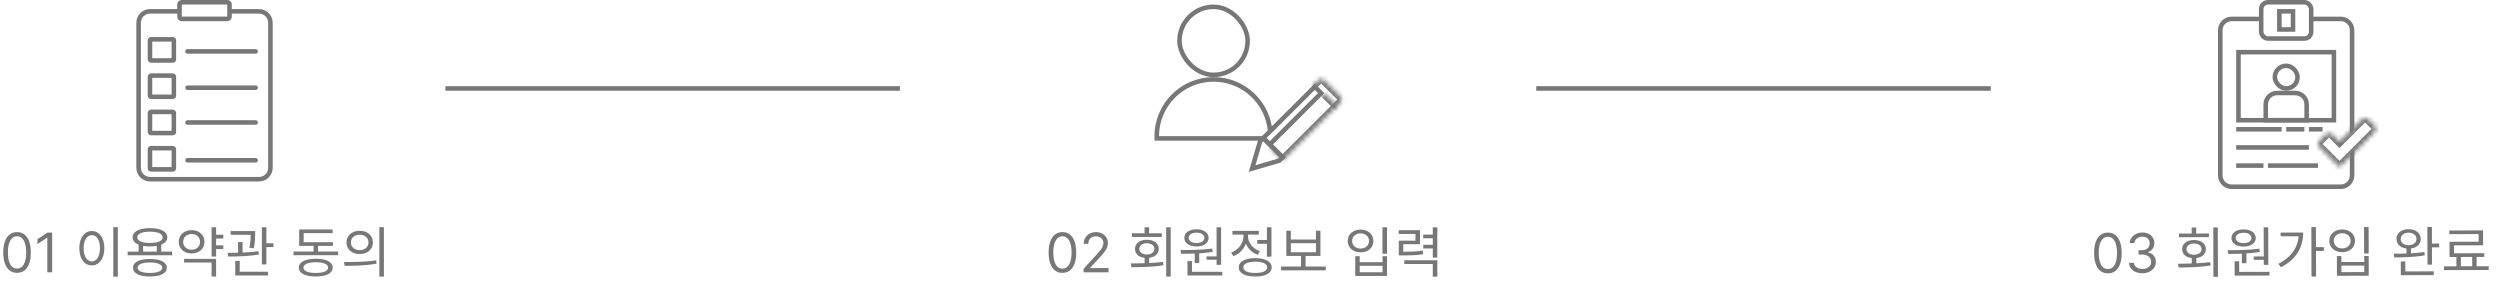 <svg width="550" height="63" viewBox="0 0 550 63" fill="none" xmlns="http://www.w3.org/2000/svg">
<path d="M3.75 60.026C3.108 60.026 2.561 59.851 2.109 59.501C1.658 59.149 1.312 58.639 1.074 57.972C0.835 57.301 0.716 56.492 0.716 55.543C0.716 54.599 0.835 53.794 1.074 53.126C1.315 52.456 1.662 51.945 2.114 51.592C2.568 51.237 3.114 51.06 3.75 51.06C4.386 51.06 4.93 51.237 5.382 51.592C5.837 51.945 6.183 52.456 6.422 53.126C6.663 53.794 6.784 54.599 6.784 55.543C6.784 56.492 6.665 57.301 6.426 57.972C6.188 58.639 5.842 59.149 5.391 59.501C4.939 59.851 4.392 60.026 3.75 60.026ZM3.75 59.088C4.386 59.088 4.881 58.781 5.233 58.168C5.585 57.554 5.761 56.679 5.761 55.543C5.761 54.787 5.68 54.144 5.518 53.612C5.359 53.081 5.129 52.676 4.828 52.398C4.53 52.119 4.17 51.98 3.75 51.98C3.119 51.98 2.626 52.291 2.271 52.913C1.916 53.533 1.739 54.409 1.739 55.543C1.739 56.298 1.818 56.94 1.977 57.469C2.136 57.997 2.365 58.399 2.663 58.675C2.964 58.95 3.327 59.088 3.75 59.088ZM11.472 51.179V59.906H10.415V52.287H10.364L8.233 53.702V52.628L10.415 51.179H11.472ZM24.925 49.982H25.921V60.854H24.925V49.982ZM20.197 50.822C21.805 50.822 22.957 52.298 22.957 54.602C22.957 56.918 21.805 58.394 20.197 58.394C18.601 58.394 17.449 56.918 17.449 54.602C17.449 52.298 18.601 50.822 20.197 50.822ZM20.197 51.722C19.141 51.722 18.397 52.85 18.397 54.602C18.397 56.366 19.141 57.518 20.197 57.518C21.265 57.518 21.997 56.366 21.997 54.602C21.997 52.85 21.265 51.722 20.197 51.722ZM30.504 53.666H31.488V55.718H30.504V53.666ZM34.488 53.666H35.472V55.718H34.488V53.666ZM28.08 55.358H37.884V56.162H28.08V55.358ZM32.976 56.978C35.304 56.978 36.696 57.662 36.696 58.898C36.696 60.134 35.304 60.83 32.976 60.83C30.648 60.83 29.256 60.134 29.256 58.898C29.256 57.662 30.648 56.978 32.976 56.978ZM32.976 57.746C31.284 57.746 30.264 58.166 30.264 58.898C30.264 59.642 31.284 60.05 32.976 60.05C34.68 60.05 35.688 59.642 35.688 58.898C35.688 58.166 34.68 57.746 32.976 57.746ZM32.988 50.186C35.34 50.186 36.804 50.942 36.804 52.214C36.804 53.474 35.34 54.218 32.988 54.218C30.624 54.218 29.172 53.474 29.172 52.214C29.172 50.942 30.624 50.186 32.988 50.186ZM32.988 50.966C31.26 50.966 30.192 51.422 30.192 52.214C30.192 52.994 31.26 53.45 32.988 53.45C34.716 53.45 35.784 52.994 35.784 52.214C35.784 51.422 34.716 50.966 32.988 50.966ZM47.243 51.638H49.127V52.478H47.243V51.638ZM47.243 53.966H49.127V54.794H47.243V53.966ZM46.547 49.994H47.543V56.438H46.547V49.994ZM40.499 56.954H47.543V60.842H46.547V57.758H40.499V56.954ZM42.155 50.63C43.787 50.63 44.987 51.686 44.987 53.21C44.987 54.722 43.787 55.766 42.155 55.766C40.523 55.766 39.323 54.722 39.323 53.21C39.323 51.686 40.523 50.63 42.155 50.63ZM42.155 51.482C41.075 51.482 40.295 52.178 40.295 53.21C40.295 54.23 41.075 54.938 42.155 54.938C43.235 54.938 44.015 54.23 44.015 53.21C44.015 52.178 43.235 51.482 42.155 51.482ZM50.746 50.834H55.546V51.65H50.746V50.834ZM52.378 53.258H53.362V55.97H52.378V53.258ZM55.15 50.834H56.134V51.41C56.134 52.118 56.134 53.198 55.846 54.626L54.874 54.518C55.15 53.09 55.15 52.106 55.15 51.41V50.834ZM57.61 49.994H58.606V58.166H57.61V49.994ZM58.15 53.522H60.154V54.35H58.15V53.522ZM51.754 59.786H58.954V60.602H51.754V59.786ZM51.754 57.41H52.738V60.038H51.754V57.41ZM50.194 56.438L50.086 55.622C52.018 55.622 54.682 55.574 56.878 55.274L56.95 55.994C54.694 56.39 52.102 56.438 50.194 56.438ZM64.584 55.334H74.388V56.15H64.584V55.334ZM68.988 53.594H69.972V55.67H68.988V53.594ZM65.82 53.282H73.248V54.098H65.82V53.282ZM65.82 50.486H73.164V51.29H66.804V53.762H65.82V50.486ZM69.468 56.93C71.784 56.93 73.188 57.638 73.188 58.874C73.188 60.134 71.784 60.83 69.468 60.83C67.152 60.83 65.748 60.134 65.748 58.874C65.748 57.638 67.152 56.93 69.468 56.93ZM69.468 57.698C67.776 57.698 66.756 58.13 66.756 58.874C66.756 59.63 67.776 60.05 69.468 60.05C71.172 60.05 72.18 59.63 72.18 58.874C72.18 58.13 71.172 57.698 69.468 57.698ZM79.139 50.774C80.831 50.774 82.043 51.818 82.043 53.33C82.043 54.854 80.831 55.898 79.139 55.898C77.447 55.898 76.223 54.854 76.223 53.33C76.223 51.818 77.447 50.774 79.139 50.774ZM79.139 51.638C78.011 51.638 77.195 52.322 77.195 53.33C77.195 54.338 78.011 55.034 79.139 55.034C80.255 55.034 81.071 54.338 81.071 53.33C81.071 52.322 80.255 51.638 79.139 51.638ZM83.459 49.982H84.455V60.854H83.459V49.982ZM75.815 58.478L75.671 57.65C77.651 57.65 80.387 57.638 82.751 57.266L82.835 57.998C80.399 58.466 77.747 58.478 75.815 58.478Z" fill="#777777"/>
<path fill-rule="evenodd" clip-rule="evenodd" d="M49.995 1H39.995V3.658L49.995 3.658V1ZM39.995 0C39.443 0 38.995 0.448 38.995 1V1.996H32.996C31.339 1.996 29.996 3.339 29.996 4.996V36.922C29.996 38.579 31.339 39.922 32.996 39.922H56.994C58.651 39.922 59.994 38.579 59.994 36.922V4.996C59.994 3.339 58.651 1.996 56.994 1.996H50.995V1C50.995 0.448 50.548 0 49.995 0H39.995ZM50.995 2.996V3.658C50.995 4.21 50.548 4.658 49.995 4.658H39.995C39.443 4.658 38.995 4.21 38.995 3.658V2.996H32.996C31.892 2.996 30.996 3.892 30.996 4.996V36.922C30.996 38.027 31.892 38.922 32.996 38.922H56.994C58.099 38.922 58.994 38.027 58.994 36.922V4.996C58.994 3.892 58.099 2.996 56.994 2.996H50.995ZM33.496 12.808V9.15H37.746V12.808H33.496ZM33.252 8.15C33.066 8.15 32.879 8.217 32.735 8.348C32.589 8.481 32.496 8.672 32.496 8.883V13.075C32.496 13.285 32.589 13.476 32.735 13.609C32.879 13.741 33.066 13.808 33.252 13.808H37.99C38.176 13.808 38.363 13.741 38.508 13.609C38.654 13.476 38.746 13.285 38.746 13.075V8.883C38.746 8.672 38.654 8.481 38.508 8.348C38.363 8.217 38.176 8.15 37.99 8.15H33.252ZM33.496 17.134V20.792H37.746V17.134H33.496ZM32.735 16.333C32.879 16.201 33.066 16.134 33.252 16.134H37.99C38.176 16.134 38.363 16.201 38.508 16.333C38.654 16.466 38.746 16.657 38.746 16.867V21.059C38.746 21.27 38.654 21.461 38.508 21.594C38.363 21.725 38.176 21.792 37.99 21.792H33.252C33.066 21.792 32.879 21.725 32.735 21.594C32.589 21.461 32.496 21.27 32.496 21.059V16.867C32.496 16.657 32.589 16.466 32.735 16.333ZM33.496 28.777V25.119H37.746V28.777H33.496ZM33.252 24.119C33.066 24.119 32.879 24.186 32.735 24.317C32.589 24.45 32.496 24.641 32.496 24.852V29.044C32.496 29.254 32.589 29.445 32.735 29.578C32.879 29.71 33.066 29.777 33.252 29.777H37.99C38.176 29.777 38.363 29.71 38.508 29.578C38.654 29.445 38.746 29.254 38.746 29.044V24.852C38.746 24.641 38.654 24.45 38.508 24.317C38.363 24.186 38.176 24.119 37.99 24.119H33.252ZM33.496 36.761V33.103H37.746V36.761H33.496ZM33.252 32.103C33.066 32.103 32.879 32.17 32.735 32.302C32.589 32.435 32.496 32.626 32.496 32.836V37.028C32.496 37.239 32.589 37.43 32.735 37.563C32.879 37.694 33.066 37.761 33.252 37.761H37.99C38.176 37.761 38.363 37.694 38.508 37.563C38.654 37.43 38.746 37.239 38.746 37.028V32.836C38.746 32.626 38.654 32.435 38.508 32.302C38.363 32.17 38.176 32.103 37.99 32.103H33.252ZM40.745 26.948C40.745 26.672 40.969 26.448 41.245 26.448H56.244C56.52 26.448 56.744 26.672 56.744 26.948C56.744 27.224 56.52 27.448 56.244 27.448H41.245C40.969 27.448 40.745 27.224 40.745 26.948ZM41.245 34.765C40.969 34.765 40.745 34.989 40.745 35.265C40.745 35.541 40.969 35.765 41.245 35.765H56.244C56.52 35.765 56.744 35.541 56.744 35.265C56.744 34.989 56.52 34.765 56.244 34.765H41.245ZM40.745 19.296C40.745 19.02 40.969 18.796 41.245 18.796H56.244C56.52 18.796 56.744 19.02 56.744 19.296C56.744 19.572 56.52 19.796 56.244 19.796H41.245C40.969 19.796 40.745 19.572 40.745 19.296ZM41.245 10.811C40.969 10.811 40.745 11.035 40.745 11.311C40.745 11.587 40.969 11.811 41.245 11.811H56.244C56.52 11.811 56.744 11.587 56.744 11.311C56.744 11.035 56.52 10.811 56.244 10.811H41.245Z" fill="#777777"/>
<path d="M233.734 60.029C233.092 60.029 232.545 59.855 232.094 59.505C231.642 59.153 231.297 58.643 231.058 57.975C230.82 57.305 230.7 56.495 230.7 55.547C230.7 54.603 230.82 53.798 231.058 53.13C231.3 52.46 231.646 51.949 232.098 51.596C232.553 51.241 233.098 51.064 233.734 51.064C234.371 51.064 234.915 51.241 235.366 51.596C235.821 51.949 236.168 52.46 236.406 53.13C236.648 53.798 236.768 54.603 236.768 55.547C236.768 56.495 236.649 57.305 236.411 57.975C236.172 58.643 235.827 59.153 235.375 59.505C234.923 59.855 234.376 60.029 233.734 60.029ZM233.734 59.092C234.371 59.092 234.865 58.785 235.217 58.172C235.57 57.558 235.746 56.683 235.746 55.547C235.746 54.791 235.665 54.147 235.503 53.616C235.344 53.085 235.114 52.68 234.812 52.402C234.514 52.123 234.155 51.984 233.734 51.984C233.104 51.984 232.611 52.295 232.256 52.917C231.901 53.537 231.723 54.413 231.723 55.547C231.723 56.302 231.803 56.944 231.962 57.473C232.121 58.001 232.349 58.403 232.648 58.679C232.949 58.954 233.311 59.092 233.734 59.092ZM238.388 59.91V59.143L241.268 55.99C241.607 55.62 241.885 55.299 242.104 55.027C242.322 54.751 242.484 54.492 242.589 54.251C242.697 54.007 242.751 53.751 242.751 53.484C242.751 53.177 242.678 52.912 242.53 52.687C242.385 52.463 242.186 52.289 241.933 52.167C241.68 52.045 241.396 51.984 241.081 51.984C240.746 51.984 240.453 52.054 240.203 52.193C239.956 52.329 239.764 52.521 239.628 52.768C239.494 53.015 239.428 53.305 239.428 53.637H238.422C238.422 53.126 238.54 52.677 238.776 52.291C239.011 51.904 239.332 51.603 239.739 51.387C240.148 51.172 240.607 51.064 241.115 51.064C241.626 51.064 242.08 51.172 242.474 51.387C242.869 51.603 243.179 51.895 243.403 52.261C243.628 52.627 243.74 53.035 243.74 53.484C243.74 53.805 243.682 54.119 243.565 54.426C243.452 54.73 243.253 55.069 242.969 55.444C242.688 55.816 242.297 56.271 241.797 56.808L239.837 58.904V58.973H243.893V59.91H238.388ZM251.809 56.502H252.817V58.29H251.809V56.502ZM256.561 49.998H257.557V60.846H256.561V49.998ZM248.917 58.782L248.785 57.954C250.837 57.942 253.537 57.918 255.877 57.618L255.949 58.35C253.537 58.758 250.921 58.782 248.917 58.782ZM249.013 51.318H255.601V52.122H249.013V51.318ZM252.301 52.746C253.861 52.746 254.917 53.538 254.917 54.75C254.917 55.974 253.861 56.754 252.301 56.754C250.753 56.754 249.697 55.974 249.697 54.75C249.697 53.538 250.753 52.746 252.301 52.746ZM252.301 53.514C251.329 53.514 250.645 54.006 250.645 54.75C250.645 55.494 251.329 55.986 252.301 55.986C253.285 55.986 253.969 55.494 253.969 54.75C253.969 54.006 253.285 53.514 252.301 53.514ZM251.809 49.998H252.805V51.762H251.809V49.998ZM262.836 55.458H263.832V57.87H262.836V55.458ZM267.648 49.998H268.644V58.254H267.648V49.998ZM261.24 59.79H268.908V60.606H261.24V59.79ZM261.24 57.45H262.236V60.018H261.24V57.45ZM259.836 55.83L259.704 55.014C261.708 55.014 264.396 54.99 266.7 54.69L266.772 55.422C264.432 55.794 261.804 55.83 259.836 55.83ZM265.44 56.406H267.9V57.138H265.44V56.406ZM263.232 50.442C264.816 50.442 265.896 51.186 265.896 52.326C265.896 53.478 264.816 54.222 263.232 54.222C261.636 54.222 260.556 53.478 260.556 52.326C260.556 51.186 261.636 50.442 263.232 50.442ZM263.232 51.186C262.212 51.186 261.504 51.63 261.504 52.326C261.504 53.022 262.212 53.466 263.232 53.466C264.24 53.466 264.948 53.022 264.948 52.326C264.948 51.63 264.24 51.186 263.232 51.186ZM276.587 52.806H279.035V53.634H276.587V52.806ZM278.723 49.998H279.719V56.466H278.723V49.998ZM276.155 56.79C278.387 56.79 279.767 57.546 279.767 58.818C279.767 60.102 278.387 60.834 276.155 60.834C273.911 60.834 272.531 60.102 272.531 58.818C272.531 57.546 273.911 56.79 276.155 56.79ZM276.155 57.57C274.523 57.57 273.527 58.026 273.527 58.818C273.527 59.598 274.523 60.054 276.155 60.054C277.787 60.054 278.783 59.598 278.783 58.818C278.783 58.026 277.787 57.57 276.155 57.57ZM273.563 51.09H274.379V51.966C274.379 53.97 273.155 55.686 271.355 56.358L270.839 55.566C272.447 54.978 273.563 53.526 273.563 51.966V51.09ZM273.755 51.09H274.559V51.966C274.559 53.37 275.615 54.714 277.187 55.266L276.683 56.058C274.919 55.422 273.755 53.79 273.755 51.966V51.09ZM271.139 50.79H276.935V51.606H271.139V50.79ZM281.842 58.638H291.67V59.466H281.842V58.638ZM286.234 56.046H287.23V58.878H286.234V56.046ZM282.994 50.766H283.978V52.698H289.51V50.766H290.494V56.31H282.994V50.766ZM283.978 53.502V55.494H289.51V53.502H283.978ZM304.14 49.998H305.148V55.818H304.14V49.998ZM298.152 56.358H299.136V57.678H304.164V56.358H305.148V60.702H298.152V56.358ZM299.136 58.47V59.898H304.164V58.47H299.136ZM299.328 50.514C300.972 50.514 302.148 51.534 302.148 53.01C302.148 54.498 300.972 55.518 299.328 55.518C297.684 55.518 296.496 54.498 296.496 53.01C296.496 51.534 297.684 50.514 299.328 50.514ZM299.328 51.342C298.248 51.342 297.468 52.026 297.468 53.01C297.468 53.994 298.248 54.678 299.328 54.678C300.408 54.678 301.188 53.994 301.188 53.01C301.188 52.026 300.408 51.342 299.328 51.342ZM307.739 55.374H308.519C310.655 55.374 311.711 55.338 313.007 55.11L313.115 55.914C311.771 56.154 310.691 56.19 308.519 56.19H307.739V55.374ZM307.715 50.646H312.395V53.73H308.723V55.866H307.739V52.95H311.411V51.462H307.715V50.646ZM315.215 50.01H316.211V56.67H315.215V50.01ZM313.115 51.606H315.443V52.422H313.115V51.606ZM313.115 53.85H315.443V54.666H313.115V53.85ZM308.951 57.258H316.211V60.87H315.215V58.074H308.951V57.258Z" fill="#777777"/>
<rect x="259.484" y="1.5" width="14.999" height="14.969" rx="7.484" stroke="#777777"/>
<rect y="0.706" width="1.997" height="15.983" transform="matrix(0.708 0.706 -0.708 0.706 289.746 18.586)" stroke="#777777"/>
<mask id="path-6-inside-1_56767_47501" fill="white">
<path d="M291.367 20.496L294.196 23.319L282.175 35.317L279.347 32.494L291.367 20.496Z"/>
</mask>
<path d="M294.196 23.319L294.903 24.026L295.611 23.319L294.903 22.613L294.196 23.319ZM282.175 35.317L281.467 36.024L282.175 36.73L282.883 36.024L282.175 35.317ZM290.659 21.203L293.488 24.026L294.903 22.613L292.075 19.79L290.659 21.203ZM293.488 22.613L281.467 34.611L282.883 36.024L294.903 24.026L293.488 22.613ZM282.883 34.611L280.055 31.788L278.639 33.2L281.467 36.024L282.883 34.611Z" fill="#777777" mask="url(#path-6-inside-1_56767_47501)"/>
<mask id="path-8-inside-2_56767_47501" fill="white">
<path d="M289.952 17.675C290.343 17.285 290.977 17.285 291.368 17.675L294.902 21.203C295.293 21.593 295.293 22.225 294.902 22.616L293.488 24.026L288.539 19.086L289.952 17.675Z"/>
</mask>
<path d="M289.245 16.969C290.026 16.188 291.294 16.188 292.076 16.969L295.61 20.496C296.392 21.276 296.392 22.542 295.61 23.322L294.194 21.909L290.66 18.382L289.245 16.969ZM293.488 24.026L288.539 19.086L293.488 24.026ZM287.831 18.38L289.245 16.969C290.026 16.188 291.294 16.188 292.076 16.969L290.66 18.382L289.247 19.793L287.831 18.38ZM295.61 20.496C296.392 21.276 296.392 22.542 295.61 23.322L294.196 24.733L292.781 23.32L294.194 21.909L295.61 20.496Z" fill="#777777" mask="url(#path-8-inside-2_56767_47501)"/>
<path d="M277.227 31.085L277.934 30.379L282.176 34.614L281.469 35.319L275.459 37.084L277.227 31.085Z" stroke="#777777"/>
<path fill-rule="evenodd" clip-rule="evenodd" d="M279.84 28.039C278.909 21.775 273.507 16.969 266.983 16.969C259.813 16.969 253.999 22.774 253.984 29.942L253.984 29.968V30.942H254.984H277.032L276.982 30.892L277.934 29.942H254.984C254.999 23.327 260.365 17.969 266.983 17.969C273.264 17.969 278.417 22.794 278.939 28.939L279.84 28.039Z" fill="#777777"/>
<path d="M463.747 60.137C463.105 60.138 462.558 59.965 462.105 59.617C461.653 59.266 461.306 58.757 461.066 58.09C460.825 57.42 460.704 56.611 460.701 55.662C460.699 54.719 460.816 53.913 461.053 53.245C461.292 52.574 461.638 52.061 462.088 51.708C462.542 51.351 463.087 51.172 463.723 51.171C464.36 51.169 464.904 51.345 465.357 51.699C465.812 52.05 466.16 52.56 466.401 53.23C466.644 53.897 466.767 54.702 466.769 55.645C466.772 56.594 466.655 57.404 466.418 58.075C466.181 58.744 465.837 59.255 465.387 59.608C464.936 59.959 464.389 60.135 463.747 60.137ZM463.745 59.199C464.381 59.197 464.875 58.889 465.225 58.275C465.576 57.66 465.75 56.785 465.747 55.648C465.745 54.893 465.662 54.249 465.499 53.718C465.338 53.188 465.107 52.783 464.805 52.506C464.506 52.228 464.146 52.09 463.726 52.091C463.095 52.093 462.603 52.405 462.25 53.028C461.896 53.649 461.721 54.526 461.724 55.659C461.726 56.415 461.807 57.056 461.968 57.584C462.128 58.112 462.358 58.514 462.657 58.789C462.959 59.063 463.322 59.2 463.745 59.199ZM471.35 60.116C470.787 60.118 470.285 60.023 469.845 59.831C469.407 59.639 469.058 59.371 468.798 59.028C468.542 58.682 468.402 58.28 468.378 57.823L469.451 57.82C469.475 58.101 469.572 58.344 469.743 58.548C469.914 58.749 470.138 58.905 470.413 59.015C470.689 59.125 470.995 59.18 471.33 59.179C471.705 59.178 472.037 59.112 472.327 58.98C472.616 58.849 472.843 58.666 473.007 58.433C473.171 58.199 473.253 57.929 473.252 57.623C473.251 57.301 473.171 57.019 473.011 56.775C472.851 56.528 472.618 56.336 472.311 56.197C472.004 56.059 471.628 55.99 471.185 55.992L470.486 55.993L470.484 55.056L471.183 55.054C471.529 55.053 471.833 54.99 472.094 54.864C472.358 54.739 472.563 54.562 472.711 54.334C472.86 54.106 472.935 53.839 472.934 53.532C472.933 53.237 472.867 52.98 472.736 52.762C472.605 52.543 472.42 52.373 472.181 52.252C471.945 52.13 471.666 52.07 471.345 52.071C471.044 52.072 470.76 52.128 470.493 52.239C470.229 52.348 470.014 52.506 469.847 52.714C469.68 52.919 469.589 53.166 469.576 53.456L468.553 53.459C468.569 53.002 468.706 52.601 468.963 52.256C469.221 51.909 469.558 51.638 469.975 51.444C470.395 51.249 470.857 51.152 471.36 51.15C471.899 51.149 472.363 51.257 472.75 51.475C473.137 51.69 473.434 51.974 473.643 52.329C473.851 52.683 473.956 53.067 473.957 53.479C473.958 53.97 473.83 54.389 473.572 54.737C473.318 55.084 472.97 55.325 472.53 55.46L472.53 55.528C473.082 55.617 473.513 55.85 473.824 56.227C474.134 56.602 474.29 57.066 474.292 57.62C474.293 58.094 474.165 58.521 473.907 58.899C473.653 59.275 473.304 59.571 472.862 59.788C472.419 60.005 471.915 60.115 471.35 60.116ZM482.187 56.56L483.195 56.557L483.2 58.345L482.192 58.348L482.187 56.56ZM486.922 50.043L487.918 50.041L487.947 60.889L486.951 60.891L486.922 50.043ZM479.302 58.848L479.167 58.02C481.219 58.002 483.919 57.971 486.258 57.665L486.332 58.397C483.922 58.811 481.306 58.842 479.302 58.848ZM479.378 51.383L485.966 51.366L485.968 52.17L479.38 52.187L479.378 51.383ZM482.669 52.803C484.229 52.798 485.287 53.588 485.291 54.8C485.294 56.024 484.24 56.806 482.68 56.811C481.132 56.815 480.074 56.038 480.071 54.814C480.068 53.602 481.121 52.807 482.669 52.803ZM482.671 53.571C481.699 53.573 481.017 54.067 481.019 54.811C481.021 55.555 481.706 56.045 482.678 56.043C483.662 56.04 484.345 55.546 484.343 54.802C484.341 54.058 483.655 53.568 482.671 53.571ZM482.17 50.056L483.166 50.053L483.171 51.817L482.175 51.82L482.17 50.056ZM493.212 55.486L494.208 55.484L494.214 57.896L493.218 57.898L493.212 55.486ZM498.009 50.014L499.005 50.011L499.027 58.267L498.031 58.27L498.009 50.014ZM491.627 59.823L499.295 59.802L499.297 60.618L491.63 60.639L491.627 59.823ZM491.621 57.483L492.617 57.48L492.624 60.048L491.628 60.051L491.621 57.483ZM490.213 55.866L490.079 55.051C492.082 55.045 494.77 55.014 497.074 54.708L497.148 55.44C494.809 55.818 492.181 55.861 490.213 55.866ZM495.818 56.427L498.278 56.421L498.28 57.153L495.82 57.159L495.818 56.427ZM493.594 50.469C495.178 50.465 496.26 51.206 496.263 52.346C496.266 53.498 495.188 54.245 493.604 54.249C492.008 54.254 490.926 53.513 490.923 52.361C490.92 51.221 491.998 50.474 493.594 50.469ZM493.596 51.213C492.576 51.216 491.869 51.662 491.871 52.358C491.873 53.054 492.582 53.496 493.602 53.493C494.61 53.491 495.317 53.045 495.315 52.349C495.313 51.653 494.604 51.211 493.596 51.213ZM508.496 49.974L509.504 49.971L509.533 60.831L508.525 60.834L508.496 49.974ZM509.24 54.376L511.244 54.37L511.246 55.198L509.242 55.203L509.24 54.376ZM505.727 51.157L506.699 51.154C506.707 54.238 505.299 57.026 501.8 58.799L501.246 58.033C504.242 56.501 505.735 54.181 505.728 51.313L505.727 51.157ZM501.731 51.168L506.243 51.156L506.245 51.971L501.733 51.984L501.731 51.168ZM520.087 49.955L521.095 49.952L521.111 55.772L520.103 55.775L520.087 49.955ZM514.116 56.331L515.1 56.328L515.104 57.648L520.132 57.634L520.128 56.314L521.112 56.312L521.124 60.656L514.128 60.675L514.116 56.331ZM515.106 58.44L515.11 59.868L520.138 59.854L520.134 58.426L515.106 58.44ZM515.276 50.483C516.92 50.479 518.099 51.496 518.103 52.972C518.107 54.46 516.934 55.483 515.29 55.487C513.646 55.492 512.455 54.475 512.451 52.987C512.447 51.511 513.632 50.488 515.276 50.483ZM515.279 51.311C514.199 51.314 513.421 52 513.423 52.984C513.426 53.968 514.208 54.65 515.288 54.647C516.368 54.645 517.146 53.958 517.143 52.974C517.141 51.99 516.359 51.309 515.279 51.311ZM529.425 54.429L530.421 54.427L530.426 56.071L529.43 56.074L529.425 54.429ZM529.882 50.42C531.454 50.416 532.561 51.277 532.564 52.561C532.568 53.845 531.466 54.7 529.894 54.704C528.334 54.708 527.228 53.859 527.224 52.575C527.221 51.291 528.322 50.425 529.882 50.42ZM529.884 51.188C528.864 51.191 528.158 51.757 528.16 52.573C528.162 53.401 528.872 53.951 529.892 53.948C530.924 53.946 531.63 53.392 531.628 52.564C531.626 51.748 530.916 51.185 529.884 51.188ZM534.021 49.929L535.017 49.926L535.039 58.218L534.043 58.221L534.021 49.929ZM534.607 53.588L536.611 53.582L536.613 54.41L534.609 54.416L534.607 53.588ZM528.179 59.713L535.427 59.694L535.43 60.522L528.182 60.541L528.179 59.713ZM528.173 57.529L529.169 57.526L529.176 60.07L528.18 60.073L528.173 57.529ZM526.743 56.633L526.609 55.817C528.517 55.812 531.157 55.781 533.364 55.439L533.438 56.171C531.171 56.597 528.603 56.628 526.743 56.633ZM540.409 56.26L541.393 56.258L541.4 58.922L540.416 58.924L540.409 56.26ZM543.877 56.227L544.849 56.224L544.856 58.9L543.884 58.903L543.877 56.227ZM537.679 58.595L547.507 58.569L547.51 59.397L537.682 59.423L537.679 58.595ZM538.846 50.708L546.274 50.688L546.283 53.964L539.875 53.982L539.881 56.166L538.897 56.168L538.889 53.192L545.297 53.175L545.292 51.495L538.848 51.512L538.846 50.708ZM538.896 55.724L546.54 55.704L546.542 56.52L538.898 56.54L538.896 55.724Z" fill="#777777"/>
<rect x="497.461" y="0.5" width="11" height="7.983" rx="1.5" stroke="#777777"/>
<rect x="501.461" y="2.496" width="3" height="3.99" stroke="#777777"/>
<rect x="492.461" y="11.48" width="20.998" height="14.969" stroke="#777777"/>
<rect x="491.961" y="27.945" width="10" height="0.998" fill="#777777"/>
<rect x="491.961" y="31.938" width="15.999" height="0.998" fill="#777777"/>
<rect x="498.961" y="35.93" width="11" height="0.998" fill="#777777"/>
<rect x="491.961" y="35.93" width="6" height="0.998" fill="#777777"/>
<rect x="502.961" y="27.945" width="4" height="0.998" fill="#777777"/>
<rect x="507.961" y="27.945" width="3" height="0.998" fill="#777777"/>
<mask id="path-22-inside-3_56767_47501" fill="white">
<path fill-rule="evenodd" clip-rule="evenodd" d="M521.029 26.242C520.638 25.852 520.005 25.852 519.614 26.242L514.689 31.157L513.083 29.554C512.692 29.163 512.058 29.163 511.667 29.554L510.254 30.964C509.863 31.354 509.863 31.986 510.254 32.377L513.596 35.712C513.619 35.735 513.643 35.757 513.668 35.777L514.693 36.8L522.442 29.065C522.833 28.675 522.833 28.042 522.442 27.652L521.029 26.242Z"/>
</mask>
<path d="M519.614 26.242L520.32 26.95V26.95L519.614 26.242ZM521.029 26.242L521.736 25.534L521.736 25.534L521.029 26.242ZM514.689 31.157L513.983 31.865L514.689 32.57L515.396 31.865L514.689 31.157ZM513.083 29.554L513.789 28.846L513.083 29.554ZM511.667 29.554L510.961 28.846L510.961 28.846L511.667 29.554ZM510.254 30.964L510.961 31.672L510.961 31.672L510.254 30.964ZM510.254 32.377L510.961 31.669L510.961 31.669L510.254 32.377ZM513.596 35.712L514.303 35.004L514.303 35.004L513.596 35.712ZM513.668 35.777L514.374 35.07L514.341 35.036L514.303 35.005L513.668 35.777ZM514.693 36.8L513.986 37.508L514.693 38.213L515.399 37.508L514.693 36.8ZM522.442 29.065L523.148 29.773V29.773L522.442 29.065ZM522.442 27.652L523.148 26.944V26.944L522.442 27.652ZM520.32 26.95C520.321 26.949 520.321 26.949 520.321 26.949C520.321 26.949 520.32 26.949 520.32 26.949C520.32 26.95 520.32 26.949 520.321 26.949C520.323 26.949 520.323 26.95 520.323 26.949C520.323 26.949 520.322 26.949 520.322 26.949C520.322 26.949 520.322 26.949 520.323 26.95L521.736 25.534C520.954 24.754 519.689 24.754 518.907 25.534L520.32 26.95ZM515.396 31.865L520.32 26.95L518.907 25.534L513.983 30.449L515.396 31.865ZM512.376 30.262L513.983 31.865L515.396 30.449L513.789 28.846L512.376 30.262ZM512.373 30.262C512.374 30.261 512.375 30.26 512.374 30.261C512.374 30.261 512.374 30.261 512.373 30.261C512.373 30.261 512.373 30.261 512.375 30.261C512.376 30.261 512.377 30.261 512.376 30.261C512.376 30.261 512.376 30.261 512.375 30.261C512.375 30.26 512.375 30.261 512.376 30.262L513.789 28.846C513.008 28.066 511.742 28.066 510.961 28.846L512.373 30.262ZM510.961 31.672L512.373 30.262L510.961 28.846L509.548 30.256L510.961 31.672ZM510.961 31.669C510.96 31.668 510.96 31.668 510.96 31.668C510.96 31.669 510.96 31.669 510.961 31.67C510.961 31.671 510.961 31.671 510.961 31.67C510.961 31.67 510.961 31.67 510.961 31.671C510.96 31.671 510.96 31.672 510.96 31.672C510.96 31.673 510.96 31.672 510.961 31.672L509.548 30.256C508.765 31.037 508.765 32.304 509.548 33.084L510.961 31.669ZM514.303 35.004L510.961 31.669L509.548 33.084L512.89 36.42L514.303 35.004ZM514.303 35.005C514.303 35.005 514.303 35.005 514.303 35.004L512.89 36.42C512.936 36.466 512.983 36.509 513.033 36.55L514.303 35.005ZM515.399 36.092L514.374 35.07L512.962 36.485L513.986 37.508L515.399 36.092ZM521.736 28.357L513.986 36.092L515.399 37.508L523.148 29.773L521.736 28.357ZM521.736 28.36C521.737 28.361 521.737 28.361 521.736 28.36C521.736 28.36 521.736 28.359 521.735 28.359C521.735 28.358 521.735 28.358 521.735 28.358C521.735 28.359 521.735 28.359 521.735 28.358C521.736 28.357 521.736 28.357 521.736 28.357C521.737 28.356 521.737 28.356 521.736 28.357L523.148 29.773C523.931 28.992 523.931 27.725 523.148 26.944L521.736 28.36ZM520.323 26.95L521.736 28.36L523.148 26.944L521.736 25.534L520.323 26.95Z" fill="#777777" mask="url(#path-22-inside-3_56767_47501)"/>
<path fill-rule="evenodd" clip-rule="evenodd" d="M490.961 3.66H497.71V4.66H490.961C489.856 4.66 488.961 5.556 488.961 6.66V38.587C488.961 39.691 489.856 40.587 490.961 40.587H514.959C516.063 40.587 516.959 39.691 516.959 38.587V33.714L517.959 32.715V38.587C517.959 40.243 516.616 41.587 514.959 41.587H490.961C489.304 41.587 487.961 40.243 487.961 38.587V6.66C487.961 5.003 489.304 3.66 490.961 3.66ZM517.959 28.481V6.66C517.959 5.003 516.616 3.66 514.959 3.66H508.21V4.66H514.959C516.063 4.66 516.959 5.556 516.959 6.66V29.479L517.959 28.481Z" fill="#777777"/>
<rect x="500.461" y="14.473" width="5" height="4.988" rx="2.494" stroke="#777777"/>
<path d="M498.461 22.961C498.461 21.58 499.58 20.461 500.961 20.461H504.961C506.342 20.461 507.461 21.58 507.461 22.961V26.447H498.461V22.961Z" stroke="#777777"/>
<line x1="97.992" y1="19.461" x2="197.985" y2="19.461" stroke="#777777"/>
<line x1="337.977" y1="19.461" x2="437.969" y2="19.461" stroke="#777777"/>
</svg>
